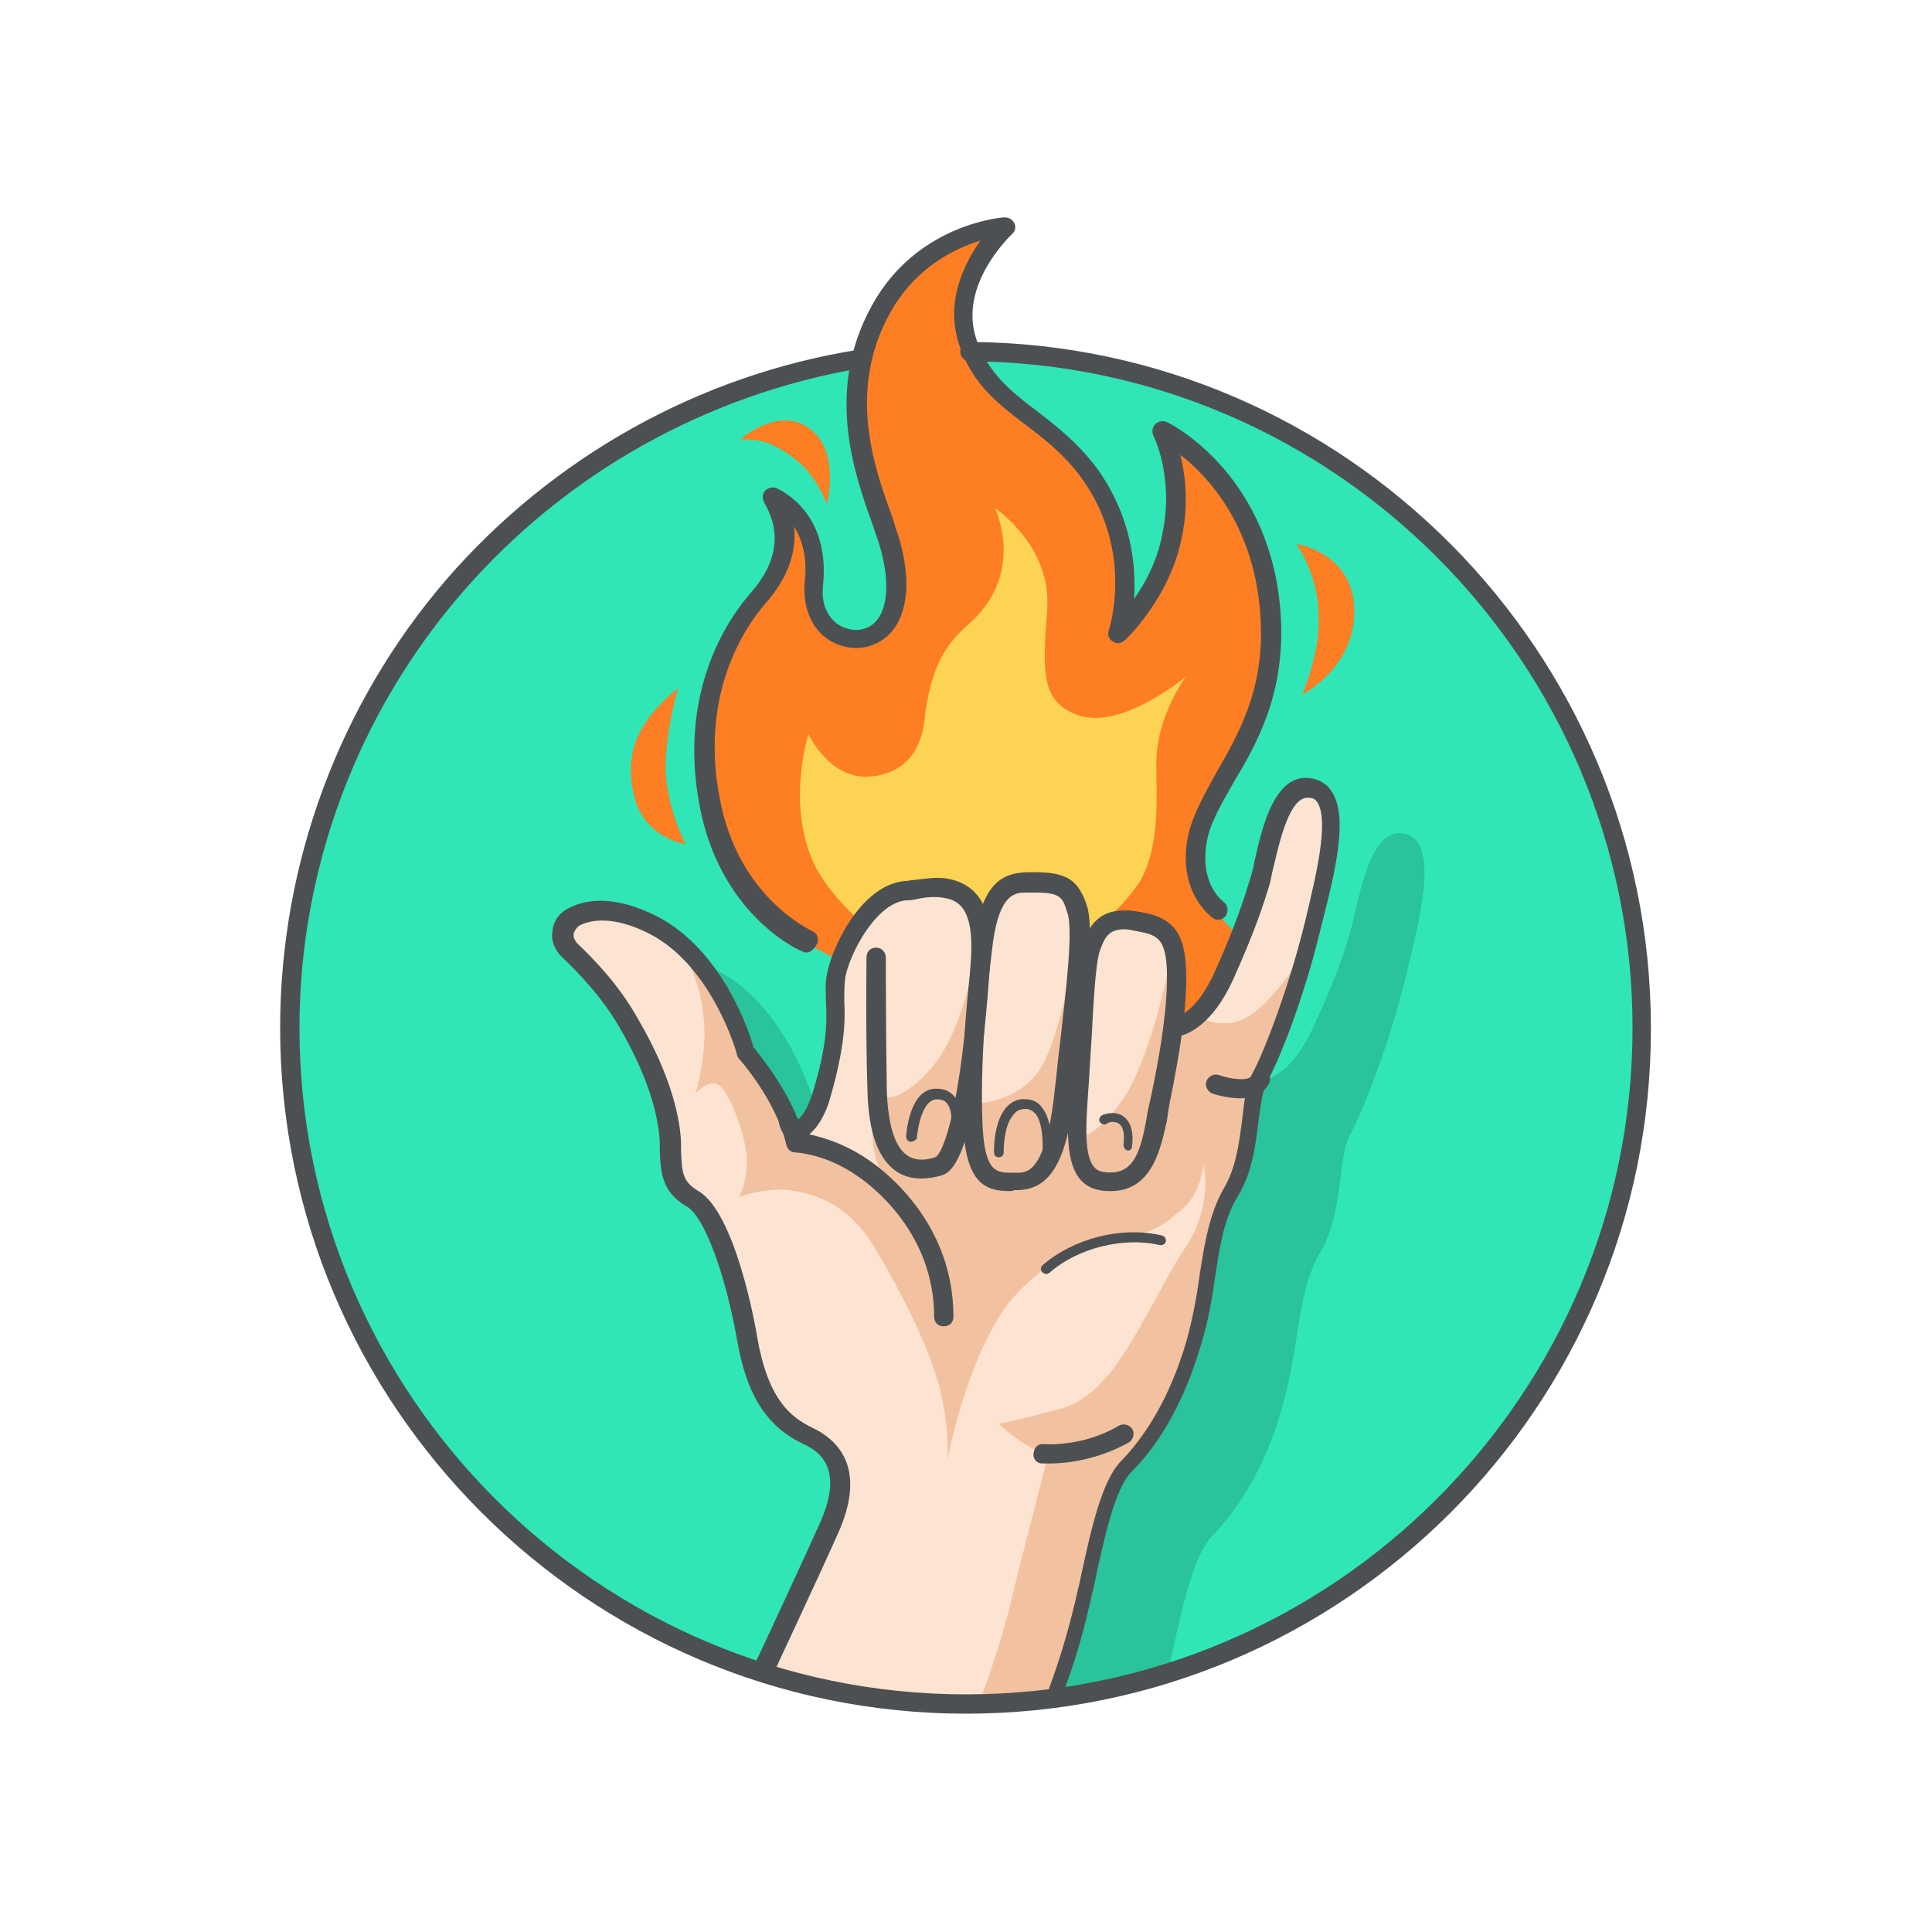 <?xml version="1.0" encoding="utf-8"?>
<!-- Generator: Adobe Illustrator 21.1.0, SVG Export Plug-In . SVG Version: 6.00 Build 0)  -->
<svg version="1.1" xmlns="http://www.w3.org/2000/svg" xmlns:xlink="http://www.w3.org/1999/xlink" x="0px" y="0px"
	 viewBox="0 0 200 200" style="enable-background:new 0 0 200 200;" xml:space="preserve">
<style type="text/css">
	.st0{fill:none;stroke:#B3C0C7;stroke-miterlimit:10;}
	.st1{fill:#778085;}
	.st2{fill:#FD7E23;}
	.st3{fill:#30E6B6;}
	.st4{fill:#29C49B;}
	.st5{fill:#FDD353;}
	.st6{fill:#FDE4D2;}
	.st7{fill:#F2C2A0;}
	.st8{fill:#4D5052;}
	.st9{fill:#FD6A5D;}
	.st10{fill:#D1584D;}
	.st11{fill:#B8FFEC;}
	.st12{fill:#FFFFFF;}
	.st13{fill:#C9C9C9;}
	.st14{fill:#1DAAF1;}
	.st15{fill:#1682B8;}
	.st16{fill:#5EC9FF;}
	.st17{fill:#DB5F07;}
	.st18{fill:#C4F2EB;}
	.st19{fill:#B4DED7;}
	.st20{fill:#ABABAB;}
	.st21{fill:#757575;}
	.st22{fill:#878787;}
	.st23{fill:#C9EDFF;}
	.st24{fill:#93C2D9;}
	.st25{fill:#FDA29A;}
	.st26{fill:#9C9C9C;}
	.st27{fill:url(#SVGID_1_);}
	.st28{fill:url(#SVGID_2_);}
	.st29{fill:url(#SVGID_3_);}
	.st30{fill:url(#SVGID_4_);}
	.st31{fill:#A5F2DE;}
</style>
<g id="marks">
</g>
<g id="icons">
	<g>
		<g>
			<path class="st3" d="M100.4,36.4c38.5,0.2,69.6,31.5,69.6,70c0,38.7-31.3,70-70,70s-70-31.3-70-70c0-35,25.6-63.9,59.1-69.2"/>
		</g>
		<g>
			<path class="st4" d="M145.4,86.3c-3.7-0.8-4.7,6.9-5.5,9.7s-1.7,5.5-3.9,10.2c-2.1,4.8-4.7,5.6-5.3,5.6l-0.4-0.3
				c0.2-1.5,0.3-3,0.4-4.4c0.1-4.9-0.9-6.1-4.1-6.7c-3.1-0.5-4.2,0.5-5,2.7c-0.3,0.9-0.6,2.9-0.7,5.2l-1.1,0.2
				c0.5-4.4,0.7-7.9,0.2-9.4c-0.8-2.5-1.8-2.9-5.5-2.8c-1.7,0.1-3.7,0.5-4.5,6.1c-0.1,0.7-0.2,1.5-0.3,2.3c0,0,0,0,0,0
				c0.4-5.7-1.2-7.5-4.1-7.9c-1.3-0.2-2.9,0.2-4,0.3c-4,0.4-7.1,6.5-7.4,9.2c-0.4,2.9,0.8,4.9-1.6,12.9c-0.9,3.1-2.9,4.8-3.5,2.8
				l0,0c-1.6-4.3-4.8-7.8-4.8-7.8s-2.7-9.8-9.8-13.6c-4.1-2.1-6.8-1.8-8.5-0.9c-1.3,0.7-1.6,2.5-0.5,3.5c1.7,1.6,4.4,4.4,6.4,7.8
				c3.2,5.5,4.4,9.8,4.5,12.8c0.1,2.9-0.1,4.7,2.4,6.1c2.5,1.5,4.8,8.8,5.9,15c1.1,6.3,3.3,8.9,6.5,10.4c3.2,1.5,4.7,4.4,2.4,9.6
				c-1,2.4-3.2,6.9-4.8,10.5c3.6,0.6,7.3,0.9,11.1,0.9c7.3,0,14.4-1.1,21-3.2c1.3-5.8,2.5-12,4.6-14.1c3.2-3.3,5.7-7.9,7.2-13.2
				c1.9-6.5,1.5-12,4-16.2c2.5-4.3,1.7-9.8,3.1-12.2c1.3-2.4,4-9.3,5.6-15.8C147,95.1,149.1,87.1,145.4,86.3z"/>
		</g>
		<g>
			<path class="st2" d="M123.7,87.4c0.9-6,8.2-11.1,7.6-23.1c-0.7-14.2-11.2-19.4-11.2-19.4s2.4,4.5,1,11c-1.2,5.7-5.6,10-5.6,10
				s2.9-8.4-3-16.7c-4.1-5.7-10.3-7.1-12.5-13.5c-2.2-6.4,4-12.1,4-12.1s-7.9,0.6-12.4,7.8c-5.7,9.2-2,18.2,0,23.9S92.7,64.9,90,66
				c-2.7,1.1-6.3-0.9-5.8-5.4c0.7-7.2-4.3-9.1-4.3-9.1c1.9,3.2,1.7,6.9-1.5,10.5c-2.5,2.8-7.1,10-5.1,21.1
				c2.1,11.1,10.2,14.5,10.2,14.5s5.3,3.4,12.5,5.2c9.3,2.4,21.3,3.5,25.4,3.2c5.5-0.4,5.5-5.1,6.8-9l-2.3-2.6
				C125.9,94.4,122.9,92.4,123.7,87.4z"/>
		</g>
		<g>
			<path class="st5" d="M103,52.6c0,0,5.9,3.9,5.4,10.5c-0.5,6.6-0.6,9.5,3.1,10.9c4.6,1.7,11.3-4,11.3-4s-3.2,4.2-3.1,9.3
				c0,3.1,0.4,7.9-1.5,11.6c-1.4,2.6-5.7,6.2-5.7,6.2s-0.1-2.3-1.4-3.8s-2.3-1.8-4.5-1.8c-4.6,0-5,3.9-5,3.9s-0.2-1.1-1.6-2.4
				c-1.3-1.2-4.2-1.6-6.8-0.6c-0.7,0.2-4.1,3-4.1,3s-3.7-3.1-5.1-6.6c-2.5-6.1-0.3-12.8-0.3-12.8s2.1,4.6,6.2,4.4
				c3.3-0.2,5.4-2.2,5.8-5.9c0.7-5.8,2.3-7.9,4.8-10.1C106.2,59.2,103,52.6,103,52.6z"/>
		</g>
		<g>
			<path class="st6" d="M135.9,81.6c-3.6-0.8-4.5,6.7-5.3,9.4s-1.7,5.3-3.7,9.9c-2.1,4.6-4.5,5.4-5.1,5.4l-0.4-0.3
				c0.2-1.4,0.3-2.9,0.4-4.2c0.1-4.8-0.9-5.9-3.9-6.4c-3-0.5-4,0.5-4.8,2.6c-0.3,0.9-0.6,2.8-0.7,5.1l-1,0.1
				c0.4-4.2,0.7-7.6,0.2-9.1c-0.8-2.4-1.7-2.8-5.3-2.7c-1.7,0.1-3.6,0.5-4.3,5.9c-0.1,0.7-0.2,1.4-0.3,2.2c0,0,0,0,0,0
				c0.4-5.5-1.2-7.3-3.9-7.6c-1.3-0.2-2.8,0.2-3.9,0.3c-3.8,0.3-6.8,6.3-7.2,8.9c-0.4,2.8,0.8,4.8-1.5,12.5c-0.9,3-2.8,4.6-3.4,2.7
				l0,0c-1.6-4.2-4.6-7.5-4.6-7.5s-2.6-9.5-9.5-13.1c-4-2.1-6.6-1.7-8.3-0.9c-1.3,0.7-1.5,2.4-0.5,3.4c1.7,1.6,4.2,4.2,6.2,7.5
				c3.1,5.3,4.2,9.5,4.4,12.3s-0.1,4.5,2.3,5.9c2.4,1.4,4.6,8.5,5.7,14.5c1,6,3.2,8.6,6.3,10c3.1,1.4,4.5,4.2,2.3,9.3
				c-1.8,4.1-6.8,14.8-6.8,14.8s6.1,3.6,15.2,3.7s15.2-1,15.2-1c0.1-0.4,1.7-4.4,2.6-8.8c1.3-5.8,2.5-12.3,4.6-14.5
				c3.1-3.1,5.5-7.6,6.9-12.7c1.8-6.3,1.4-11.6,3.9-15.7c2.4-4.1,1.7-9.5,3-11.8c1.3-2.3,3.9-9,5.4-15.3
				C137.4,90.1,139.5,82.4,135.9,81.6z"/>
		</g>
		<g>
			<g>
				<path class="st7" d="M98,151.4c1.2-5.8,3.6-13.4,7-17.2c1.9-2.1,6-5.5,9.3-5.8s5.7-1,7.4-2.7c1.8-1.7-2.6-0.6-7.4-1
					c-4.9-0.4-12-1.4-12.8-1.5s-6.7-0.9-7.2-0.9c-0.3,0-0.4,0.7-0.4,1.9c-2.1-2.8-4.6-4.3-6.5-4.6c-3.4-0.5-5.7-1.9-5.7-1.9
					s-1.7-5.4-3.4-7.5c-1.7-2.1-1.7-2.1-1.7-2.1s-0.6-2.7-2.5-6c-1.9-3.3-5.6-5.9-5.6-5.9c3.2,2.7,4.2,6.6,4.4,9.9
					c0.2,3.4-0.9,7.1-0.9,7.1s1.1-1.3,2.2-1s3,5.2,3.1,7.7s-0.8,4-0.8,4s2.9-1,5.2-0.7c3.9,0.6,6.7,2.2,9.1,6.4
					c2.5,4.2,6,10.9,6.8,15.6C98.4,149.4,98,151.4,98,151.4z"/>
			</g>
			<g>
				<path class="st7" d="M129.1,105.3c-2.5,1.4-4.9,0-4.9,0l-2.9,1.6l-1.7,9.8c0,0,2.4-0.1,4.1,2c1.7,2.1,1.4,6.8-0.9,10.3
					c-1.7,2.5-2.9,5.1-4.7,8.2c0,0,0,0,0,0.1c0,0-0.1,0.1-0.1,0.1c-0.7,1.2-1.5,2.5-2.4,3.8c-0.4,0.6-0.9,1.2-1.4,1.7
					c-1.3,1.4-2.7,2.5-4.6,3c0,0,0,0-0.1,0c-3.3,0.9-6.1,1.5-6.1,1.5s3.3,3.5,8.3,4.1c3.2,0.3,5.6-1.2,7-2.3c2.3-3.7,5-8.5,5.5-11.8
					c0.7-4.8,3.1-13.3,4.5-16.5c1.4-3.3,0.9-7.7,2.3-10.2c1.1-1.8,3.5-10,4.5-13.2C134.4,100,131.3,104,129.1,105.3z"/>
			</g>
		</g>
		<g>
			<path class="st7" d="M119.2,148.9l-10.4,0.6c0,0-3.1,11.9-3.9,15.3c-1,4.3-2.4,8.5-3.5,11.3c4.9-0.3,8-0.9,8-0.9
				c0.1-0.4,1.7-4.4,2.6-8.8c1.3-5.8,2.5-12.3,4.6-14.5C117.6,151,118.5,150,119.2,148.9z"/>
		</g>
		<g>
			<path class="st7" d="M90.2,115.8c0,0.2,0.1,0.4,0.1,0.6c-0.1,4.7,1.8,7.3,4.6,9c3,1.8,6.5-0.6,6.5-0.6s1.9,2.9,5.4,3.3
				c4.9,0.7,7.4-2.2,7.4-2.2s3.5,2.4,7.4-0.1c3.9-2.5,3.1-8.1,2.6-9.2s-4.2-2.2-4.2-2.2s-1.4,7.8-3.8,7.9c-2.3,0.1-4.5-5.8-4.5-5.8
				l-2.2-0.5c0,0-1.5,5.2-3.6,5.5c-2.1,0.3-5.3-5.8-5.3-5.8s-2.4,5-4.5,5c-2.8,0-5.9-4.5-5.9-4.5"/>
		</g>
		<g>
			<path class="st7" d="M90.8,112.9c0.8,2.1,5.1-0.7,7.2-4.7c2.6-4.9,3.5-12.1,3.5-12.1s-0.1,11.2-1.4,16.6s0.2,8-3,8
				c-3.2,0-6.5-0.6-6.3-3C91,115.3,90.8,112.9,90.8,112.9z"/>
		</g>
		<g>
			<path class="st7" d="M100.6,114.3c0,0,5.5,0,7.6-4.6c2.1-4.5,3.2-12.7,3.2-12.7s-1,15.9-2.1,20.4c-1.1,4.4-3.4,5-5.3,5.1
				C102.2,122.6,100.6,117.3,100.6,114.3z"/>
		</g>
		<g>
			<path class="st7" d="M121.3,97.6c-0.2,3.2-2.4,12.2-5,16.1s-4.5,4-4.5,4s0.6,6.2,4.5,4.4c3.9-1.8,3.3-9.3,4.7-13.7
				S121.3,97.6,121.3,97.6z"/>
		</g>
		<g>
			<path class="st7" d="M135.5,97.4c0.2-0.4,0.3-0.7,0.4-1C136.1,95.8,135.9,96.3,135.5,97.4z"/>
		</g>
		<g>
			<path class="st8" d="M100,177.4c-39.1,0-71-31.9-71-71c0-17,6.1-33.5,17.2-46.4c11-12.7,26.2-21.2,42.7-23.8
				c0.5-0.1,1.1,0.3,1.1,0.8c0.1,0.5-0.3,1.1-0.8,1.1C73.2,40.8,58.5,49,47.8,61.4C37,73.9,31,89.9,31,106.4c0,38,31,69,69,69
				s69-31,69-69c0-37.8-30.8-68.8-68.6-69c-0.6,0-1-0.5-1-1c0-0.6,0.5-1,1-1c0,0,0,0,0,0c38.9,0.2,70.5,32.1,70.5,71
				C171,145.6,139.1,177.4,100,177.4z"/>
		</g>
		<g>
			<path class="st8" d="M79.1,173.5c-0.1,0-0.3,0-0.4-0.1c-0.5-0.2-0.7-0.8-0.5-1.3c0.1-0.1,5-10.7,6.8-14.7c1.7-4,1.1-6.6-1.8-7.9
				c-3.8-1.8-5.9-5-6.9-10.8c-1.2-6.8-3.4-12.8-5.2-13.8c-2.6-1.5-2.7-3.5-2.8-5.8c0-0.3,0-0.6,0-0.9c-0.1-1.9-0.7-5.9-4.2-11.9
				c-1.8-3.1-4.3-5.7-6-7.3c-0.7-0.7-1.1-1.7-0.9-2.7c0.1-1,0.8-1.9,1.7-2.3c1.7-0.9,4.7-1.4,9.2,0.9c6.7,3.5,9.5,12,9.9,13.5
				c0.7,0.9,3.8,4.6,5.1,8.9c1.2,0.2,3.9,0.8,6.7,2.7c2.1,1.4,8.9,6.8,8.9,16.3c0,0.6-0.4,1-1,1s-1-0.4-1-1c0-8.5-6.2-13.4-8-14.6
				c-3.3-2.3-6.4-2.4-6.4-2.4c-0.4,0-0.8-0.3-0.9-0.8c-1.1-4.7-4.9-8.9-4.9-8.9c-0.1-0.1-0.2-0.3-0.2-0.4c0-0.1-2.5-9.1-9-12.5
				c-2.9-1.5-5.5-1.8-7.3-0.9c-0.3,0.2-0.5,0.5-0.6,0.8c-0.1,0.4,0.1,0.7,0.3,1c1.8,1.7,4.4,4.4,6.3,7.8c3.7,6.3,4.4,10.7,4.5,12.8
				c0,0.3,0,0.6,0,0.9c0.1,2.2,0.1,3.2,1.8,4.2c3.8,2.2,5.9,13.9,6.1,15.2c1.1,6.3,3.4,8.2,5.7,9.3c2.3,1.1,5.7,3.8,2.8,10.6
				c-1.8,4.1-6.8,14.7-6.8,14.8C79.8,173.3,79.5,173.5,79.1,173.5z"/>
		</g>
		<g>
			<path class="st8" d="M95.3,122c-1,0-1.9-0.3-2.6-0.8c-1.8-1.3-2.8-4-2.9-8.3c-0.2-5.9-0.1-13.7-0.1-13.8c0-0.6,0.4-1,1-1
				c0.6,0,1,0.5,1,1c0,0.1,0,7.8,0.1,13.7c0.1,3.5,0.8,5.9,2.1,6.8c0.7,0.5,1.7,0.6,2.9,0.2c0.8-0.3,2.7-4.9,3.7-20.3
				c0.4-5.7-1.4-6.4-3.1-6.6c-0.8-0.1-1.8,0-2.6,0.2c-0.4,0.1-0.7,0.1-1,0.1c-3.2,0.3-5.9,5.7-6.3,8c-0.1,0.8-0.1,1.5-0.1,2.4
				c0.1,2,0.1,4.7-1.5,10.2c-0.6,2.1-2,4.2-3.5,4.2c0,0,0,0,0,0c-0.4,0-1.3-0.1-1.7-1.5c-0.2-0.5,0.1-1.1,0.7-1.2
				c0.5-0.2,1.1,0.1,1.2,0.6c0.4-0.3,1-1.1,1.5-2.7c1.6-5.2,1.5-7.6,1.4-9.6c0-0.9-0.1-1.8,0.1-2.7c0.4-2.5,3.4-9.3,8.1-9.7
				c0.3,0,0.6-0.1,0.9-0.1c0.9-0.1,2.1-0.3,3.1-0.2c4.8,0.6,5.1,5.2,4.8,8.7c-1.4,20.9-4.1,21.8-5.1,22.1
				C96.7,121.9,96,122,95.3,122z"/>
		</g>
		<g>
			<path class="st8" d="M109.5,176.2c-0.1,0-0.2,0-0.3-0.1c-0.5-0.2-0.8-0.7-0.6-1.3l0.1-0.3c1.1-3,1.9-5.8,2.5-8.3
				c0.2-0.7,0.3-1.4,0.5-2.1c1.2-5.6,2.3-10.8,4.4-12.9c2.9-3,5.2-7.2,6.7-12.3c0.7-2.5,1.1-4.8,1.4-7c0.5-3.2,1-6.3,2.5-8.9
				c1.3-2.2,1.6-4.9,1.9-7.2c0.2-1.8,0.4-3.4,1-4.6c1.2-2.1,3.7-8.7,5.3-15l0.2-0.8c1.1-4.6,2.5-10.3,1.3-12.3
				c-0.2-0.3-0.4-0.5-0.8-0.5c-2-0.4-3.1,4.3-3.7,6.9c-0.2,0.7-0.3,1.3-0.4,1.8c-0.8,2.7-1.7,5.3-3.8,10c-2.1,4.7-4.8,6-6.1,6
				c-0.6,0-1-0.4-1-1c0-0.6,0.4-1,1-1c0.1,0,2.2-0.3,4.2-4.8c2.1-4.7,2.9-7.2,3.7-9.8c0.1-0.4,0.3-1,0.4-1.7c0.8-3.5,2.1-9.2,6-8.4
				c0.9,0.2,1.6,0.7,2,1.4c1.7,2.7,0.3,8.3-1.1,13.8l-0.2,0.8c-1.6,6.6-4.2,13.3-5.5,15.5c-0.4,0.8-0.6,2.3-0.8,3.8
				c-0.3,2.4-0.6,5.4-2.2,8c-1.4,2.3-1.8,5-2.3,8.2c-0.3,2.2-0.7,4.6-1.5,7.2c-1.6,5.4-4,9.9-7.2,13.1c-1.7,1.7-2.9,7.2-3.9,12
				c-0.2,0.7-0.3,1.4-0.5,2.1c-0.6,2.6-1.4,5.5-2.6,8.6l-0.1,0.3C110.3,175.9,109.9,176.2,109.5,176.2z"/>
		</g>
		<g>
			<path class="st8" d="M115,123.3c-0.4,0-0.8,0-1.2-0.1c-3.8-0.7-3.4-5.9-3-11c0.1-1.5,0.2-3.2,0.3-4.8c0.2-4.2,0.5-8.2,1-9.8
				c0.8-2.1,2-3.9,5.9-3.2c3.7,0.6,4.9,2.4,4.8,7.4c-0.1,3.9-0.9,8.3-1.6,11.8c-0.2,0.9-0.3,1.7-0.4,2.4
				C120.2,118.6,119.4,123.3,115,123.3z M116.4,96.2c-1.5,0-2,0.7-2.5,2.1c-0.5,1.3-0.7,5.5-0.9,9.2c-0.1,1.7-0.2,3.3-0.3,4.8
				c-0.3,4.3-0.7,8.6,1.4,9l0,0c3,0.5,3.9-1.5,4.6-5.6c0.1-0.7,0.3-1.5,0.5-2.4c0.7-3.4,1.5-7.7,1.6-11.5c0.1-4.7-0.9-5-3.1-5.4
				C117.2,96.3,116.8,96.2,116.4,96.2z"/>
		</g>
		<g>
			<path class="st8" d="M104.5,123.3c-2.5,0-4.6-0.8-4.8-7.1c-0.3-8,0.8-16.6,1.2-19.1c0.8-5.8,3-6.7,5.3-6.8
				c3.8-0.1,5.3,0.4,6.3,3.4c0.7,2.1,0.2,6.9-0.7,14.6c-0.2,1.4-0.3,2.9-0.5,4.4c-0.8,7.4-2.5,10.4-5.9,10.5l-0.4,0
				C104.8,123.3,104.7,123.3,104.5,123.3z M107.2,92.4c-0.3,0-0.6,0-1,0c0,0,0,0,0,0c-1.1,0-2.7,0.1-3.4,5.1
				c-0.3,2.4-1.4,10.9-1.1,18.7c0.2,5.3,1.5,5.2,3.2,5.2l0.4,0c1,0,3,0,3.9-8.7c0.2-1.5,0.3-3,0.5-4.4c0.7-6.2,1.4-12,0.8-13.8
				C110,92.9,109.8,92.4,107.2,92.4z M106.2,91.4L106.2,91.4L106.2,91.4z"/>
		</g>
		<g>
			<path class="st8" d="M108.7,151.5c-0.5,0-0.7,0-0.8,0c-0.6,0-1-0.5-0.9-1.1s0.5-1,1.1-0.9c0.1,0,4,0.3,7.7-1.9
				c0.5-0.3,1.1-0.1,1.4,0.3c0.3,0.5,0.1,1.1-0.3,1.4C113.5,151.2,110.2,151.5,108.7,151.5z"/>
		</g>
		<g>
			<path class="st8" d="M108.3,131.9c-0.1,0-0.3-0.1-0.4-0.2c-0.2-0.2-0.2-0.5,0-0.7c3.2-2.8,8.2-4.1,12.4-3.1
				c0.3,0.1,0.4,0.3,0.4,0.6c-0.1,0.3-0.3,0.4-0.6,0.4c-3.8-0.9-8.6,0.3-11.5,2.9C108.5,131.8,108.4,131.9,108.3,131.9z"/>
		</g>
		<g>
			<path class="st8" d="M128.4,113.7c-1.3,0-2.6-0.4-2.9-0.5c-0.5-0.2-0.8-0.8-0.6-1.3c0.2-0.5,0.8-0.8,1.3-0.6
				c1.2,0.4,3.1,0.7,3.4,0c0.2-0.5,0.8-0.7,1.3-0.5c0.5,0.2,0.7,0.8,0.5,1.3C130.8,113.3,129.6,113.7,128.4,113.7z"/>
		</g>
		<g>
			<path class="st8" d="M94.3,118.2C94.3,118.2,94.3,118.2,94.3,118.2c-0.3,0-0.5-0.3-0.5-0.5c0-0.2,0.3-5,3.1-5
				c0.8,0,1.3,0.2,1.8,0.7c0.9,1,0.8,2.6,0.8,2.7c0,0.3-0.2,0.5-0.5,0.5c-0.3,0-0.5-0.3-0.5-0.5c0-0.3,0-1.4-0.5-1.9
				c-0.2-0.3-0.6-0.4-1-0.4c-1.8,0-2.1,4.1-2.1,4.1C94.8,118,94.5,118.2,94.3,118.2z"/>
		</g>
		<g>
			<path class="st8" d="M108.3,121C108.3,121,108.2,121,108.3,121c-0.3,0-0.5-0.3-0.5-0.6c0.2-1,0.3-4-0.6-5.1
				c-0.3-0.3-0.6-0.5-1-0.5c-0.5,0-0.9,0.1-1.2,0.5c-1,1-1.1,3.2-1.1,4c0,0.3-0.2,0.5-0.5,0.5c-0.3,0-0.5-0.2-0.5-0.5
				c0-0.1-0.1-3.3,1.4-4.8c0.5-0.5,1.2-0.8,1.9-0.7c0.7,0,1.3,0.3,1.7,0.9c1.4,1.8,0.9,5.7,0.9,5.9C108.7,120.8,108.5,121,108.3,121
				z"/>
		</g>
		<g>
			<path class="st8" d="M116.8,119.1C116.7,119.1,116.7,119.1,116.8,119.1c-0.3,0-0.5-0.3-0.5-0.6c0.1-0.8,0.1-1.8-0.5-2.2
				c-0.5-0.3-1.1-0.1-1.2,0c-0.2,0.2-0.5,0.1-0.7-0.1c-0.2-0.2-0.1-0.5,0.1-0.7c0.3-0.2,1.4-0.5,2.2,0c0.6,0.4,1.2,1.2,1,3.1
				C117.2,118.9,117,119.1,116.8,119.1z"/>
		</g>
		<g>
			<path class="st8" d="M83.5,98.6c-0.1,0-0.3,0-0.4-0.1c-0.4-0.1-8.6-3.8-10.7-15.2c-2.2-11.8,3-19.3,5.3-21.9
				c2.8-3.2,3.2-6.3,1.4-9.4c-0.2-0.4-0.2-0.8,0.1-1.2c0.3-0.3,0.7-0.4,1.1-0.3c0.2,0.1,5.7,2.3,4.9,10.1c-0.2,1.8,0.4,3.2,1.5,4
				c0.9,0.6,2,0.8,3,0.4c2.3-0.9,2.7-4.9,1-9.6l-0.3-0.9c-2.1-5.8-5.2-14.7,0.4-23.8c4.7-7.5,12.8-8.2,13.2-8.2c0.4,0,0.8,0.2,1,0.6
				c0.2,0.4,0.1,0.8-0.2,1.1c-0.1,0.1-5.7,5.3-3.7,11c1.2,3.4,3.5,5.3,6.3,7.4c2.1,1.6,4.2,3.3,6.1,5.8c3.7,5.1,4.1,10.2,3.9,13.6
				c1.2-1.7,2.4-4,2.9-6.6c1.3-6-0.9-10.3-0.9-10.3c-0.2-0.4-0.1-0.9,0.2-1.2c0.3-0.3,0.8-0.4,1.2-0.2c0.5,0.2,11,5.6,11.8,20.3
				c0.4,7.9-2.5,13-4.9,17c-1.3,2.3-2.5,4.3-2.8,6.3c-0.7,4.3,1.7,6,1.8,6.1c0.4,0.3,0.5,0.9,0.2,1.4c-0.3,0.4-0.9,0.6-1.4,0.2
				c-0.1-0.1-3.5-2.5-2.6-8c0.4-2.4,1.7-4.6,3-7c2.3-4,5-8.6,4.6-15.9c-0.5-9.4-5.3-14.7-8.3-17c0.5,2.1,0.9,5.1,0.1,8.7
				c-1.2,6-5.7,10.4-5.9,10.5c-0.3,0.3-0.8,0.4-1.2,0.1c-0.4-0.2-0.6-0.7-0.4-1.2c0-0.1,2.7-8.1-2.9-15.8c-1.7-2.3-3.7-3.9-5.7-5.4
				c-2.9-2.2-5.6-4.3-6.9-8.3c-1.5-4.4,0.5-8.4,2.2-10.8c-2.6,0.8-6.3,2.6-8.9,6.7c-5.1,8.3-2.2,16.6-0.2,22l0.3,1
				c2.1,5.9,1.2,10.7-2.2,12.1c-1.6,0.7-3.5,0.4-4.9-0.6c-1.7-1.2-2.5-3.4-2.3-5.8c0.3-2.7-0.3-4.5-1.1-5.8c0.3,2.7-0.7,5.4-2.9,7.9
				c-2.1,2.4-6.9,9.3-4.8,20.2c1.9,10.4,9.5,13.7,9.6,13.8c0.5,0.2,0.7,0.8,0.5,1.3C84.2,98.3,83.9,98.6,83.5,98.6z"/>
		</g>
		<path class="st2" d="M134.2,56.3c1.8,2.8,2.4,5.5,2.3,8.5c-0.1,3.4-1.7,7.1-1.7,7.1s5.4-2.7,5.4-8.6
			C140.2,57.2,134.2,56.3,134.2,56.3z"/>
		<path class="st2" d="M70.2,71.2c-3.8,3.2-5.8,6.4-4.5,11.4c1.1,4.2,5.3,4.8,5.3,4.8s-2-3.6-2.1-7.9C68.9,75.6,70.2,71.2,70.2,71.2
			z"/>
		<path class="st2" d="M76.6,45.5c2-0.1,3.5,0.3,5.8,2.1c2.2,1.7,3.2,4.6,3.2,4.6s1.2-4.7-1.1-7.2C81.2,41.4,76.6,45.5,76.6,45.5z"
			/>
	</g>
</g>
</svg>
